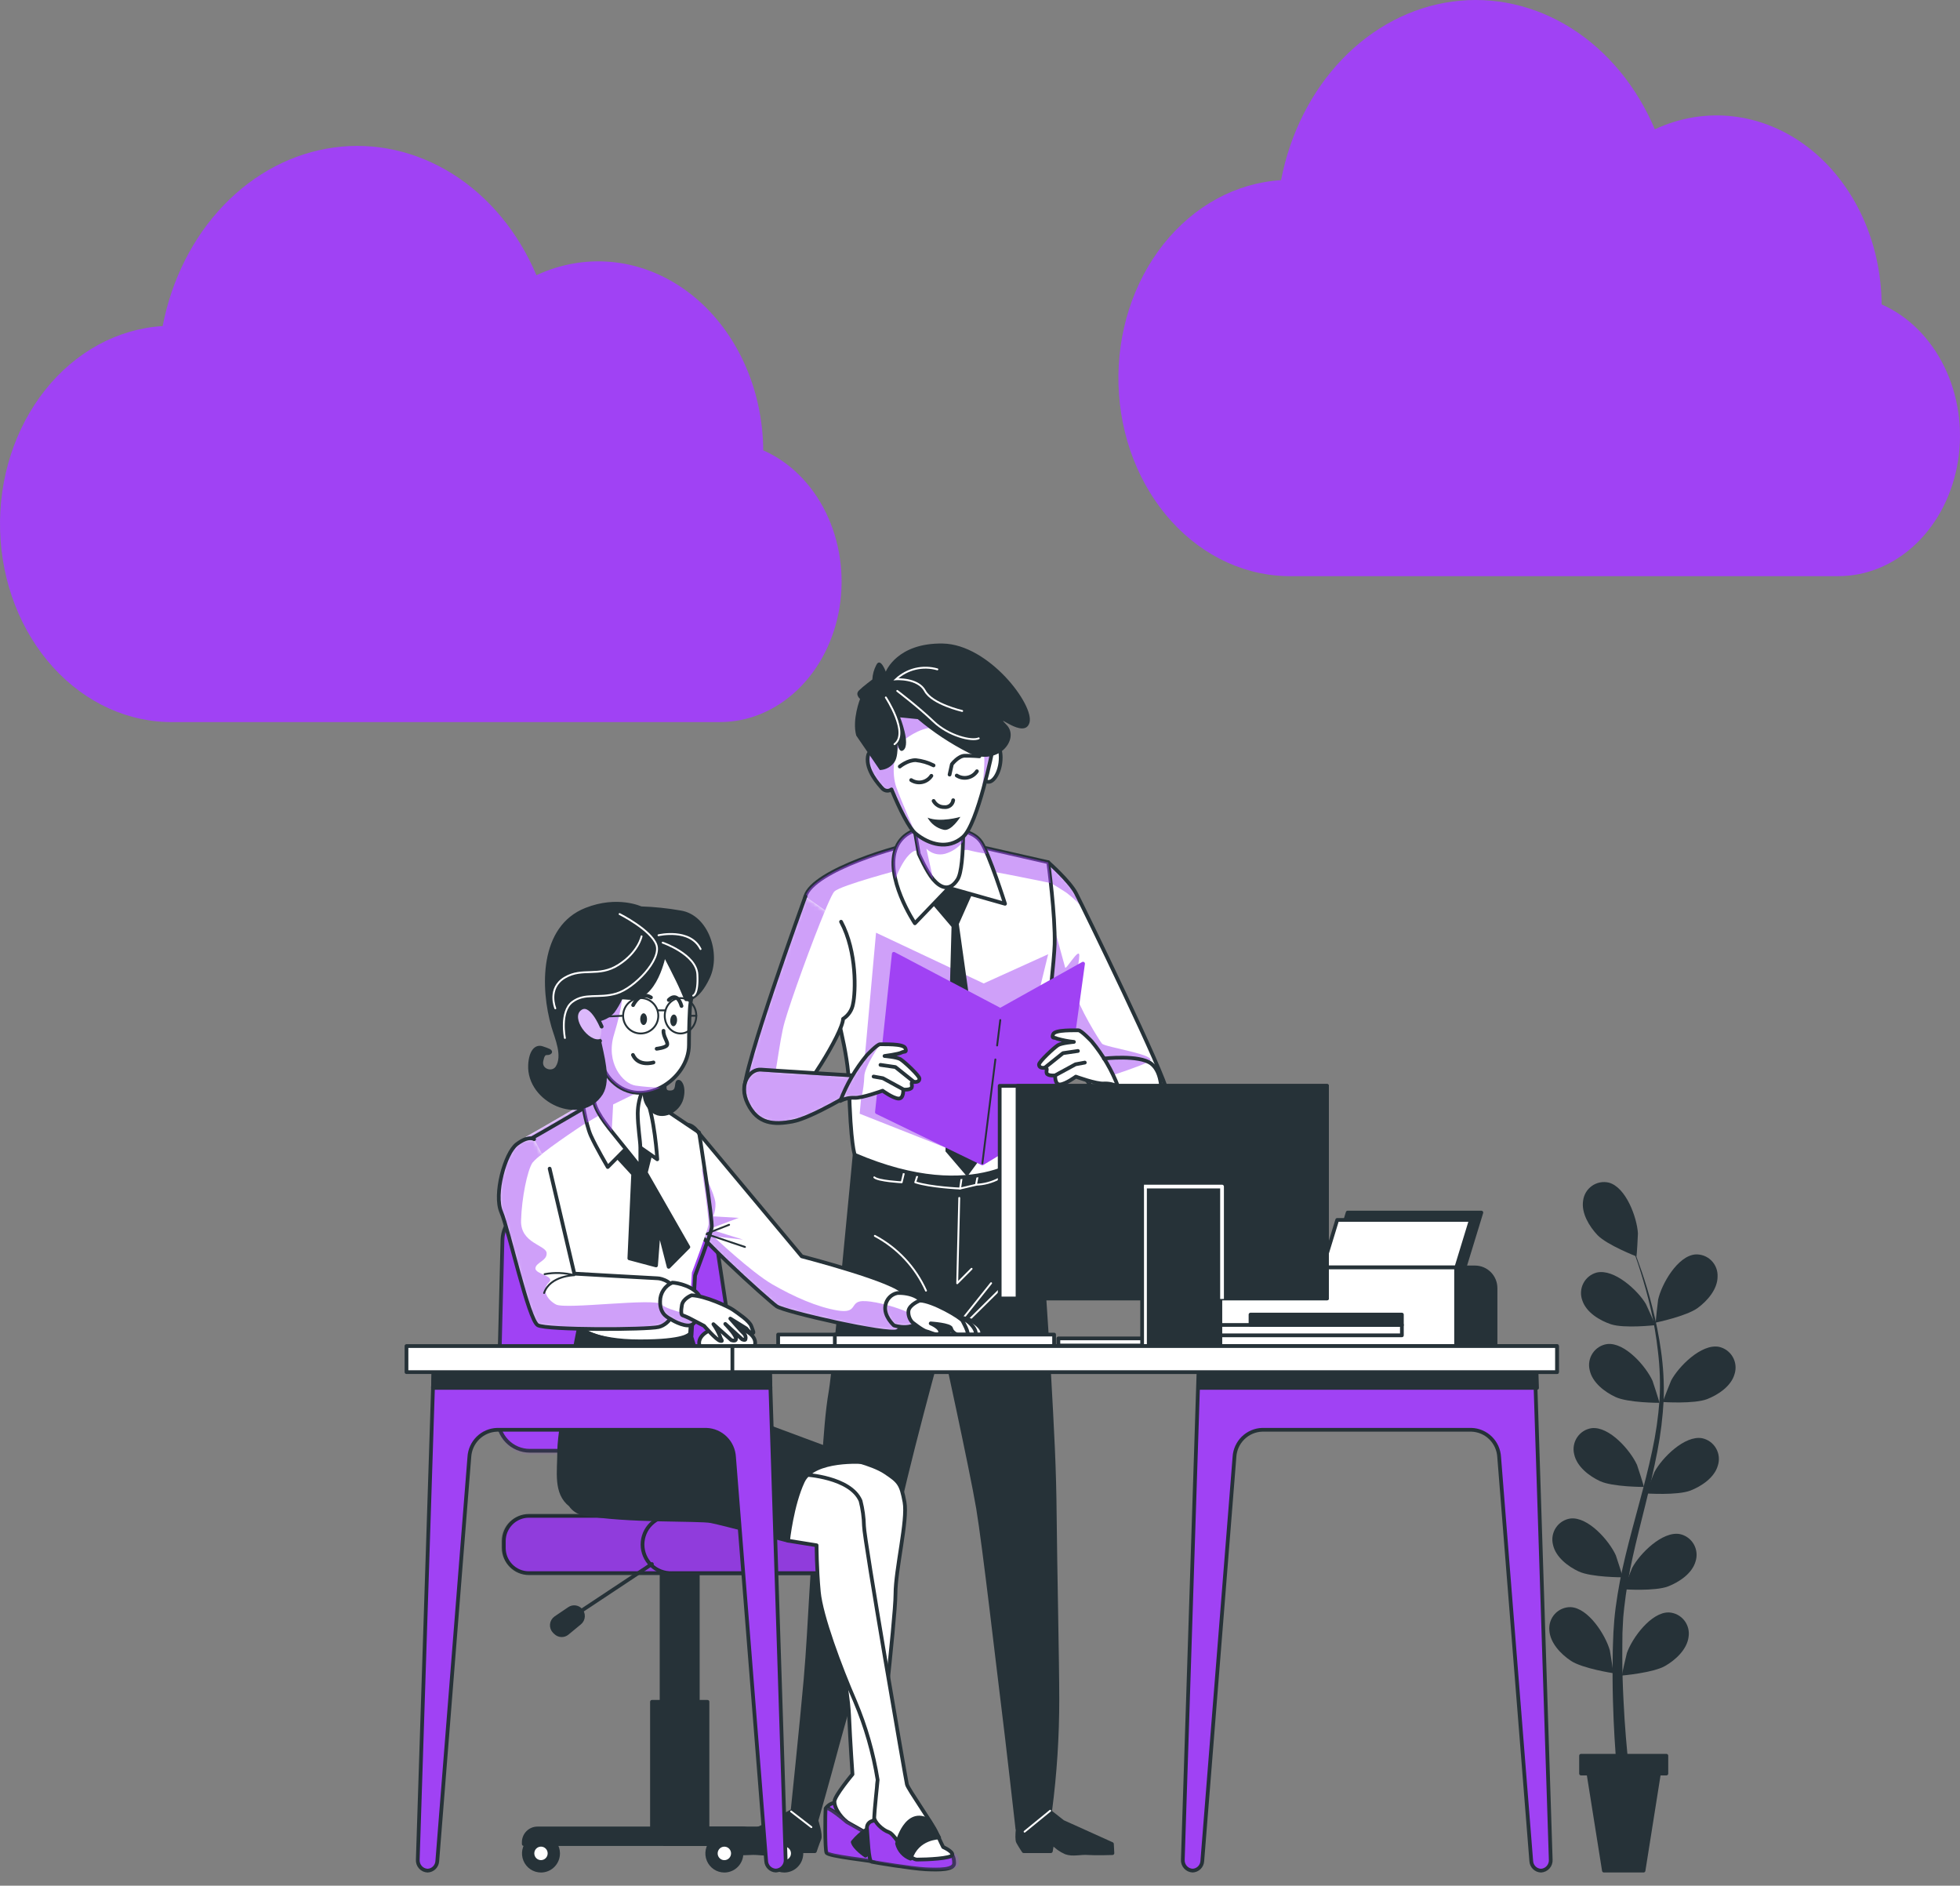 <svg width="524" height="504" viewBox="0 0 524 504" fill="none" xmlns="http://www.w3.org/2000/svg">
<rect x="0" y="0" width="524" height="504" fill="#808080" stroke="none"/>
<path d="M433.614 447.838C433.532 447.838 434.822 442.172 434.941 441.822C436.35 437.796 441.437 430.841 446.186 430.97C446.975 431.012 447.747 431.222 448.451 431.585C449.154 431.948 449.774 432.457 450.268 433.078C450.763 433.699 451.122 434.418 451.322 435.188C451.522 435.958 451.558 436.762 451.429 437.548C450.999 440.892 447.933 443.683 445.179 445.268C441.94 447.129 433.623 447.838 433.614 447.838Z" fill="#263238"/>
<path d="M434.144 424.788C434.062 424.788 436.184 419.371 436.358 419.048C438.362 415.271 444.428 409.172 449.104 410.029C449.877 410.192 450.608 410.517 451.248 410.983C451.888 411.449 452.424 412.045 452.82 412.734C453.216 413.422 453.464 414.187 453.547 414.978C453.631 415.769 453.548 416.569 453.303 417.325C452.388 420.577 448.921 422.853 445.984 424.005C442.479 425.359 434.153 424.788 434.144 424.788Z" fill="#263238"/>
<path d="M440.109 399.167C440.018 399.167 442.141 393.75 442.314 393.427C444.318 389.659 450.394 383.56 455.069 384.408C455.843 384.572 456.573 384.898 457.213 385.365C457.854 385.832 458.389 386.429 458.784 387.119C459.179 387.808 459.426 388.573 459.508 389.365C459.59 390.157 459.505 390.957 459.26 391.714C458.345 394.956 454.877 397.241 451.94 398.393C448.445 399.738 440.109 399.167 440.109 399.167Z" fill="#263238"/>
<path d="M444.566 374.734C444.475 374.734 446.598 369.317 446.771 368.985C448.775 365.217 454.851 359.118 459.526 359.975C460.299 360.138 461.03 360.463 461.67 360.929C462.311 361.395 462.846 361.992 463.243 362.68C463.639 363.368 463.887 364.133 463.97 364.924C464.053 365.715 463.97 366.515 463.726 367.272C462.811 370.524 459.334 372.8 456.406 373.951C452.902 375.296 444.566 374.734 444.566 374.734Z" fill="#263238"/>
<path d="M442.672 353.499C442.581 353.499 443.212 347.731 443.294 347.372C444.209 343.199 448.491 335.699 453.231 335.285C454.019 335.237 454.808 335.357 455.548 335.637C456.287 335.917 456.959 336.351 457.521 336.909C458.083 337.468 458.521 338.14 458.808 338.88C459.096 339.621 459.225 340.414 459.187 341.209C459.187 344.59 456.442 347.713 453.862 349.602C450.861 351.794 442.672 353.499 442.672 353.499Z" fill="#263238"/>
<path d="M431.308 447.212C431.39 447.212 430.475 441.481 430.393 441.131C429.249 437.013 424.629 429.735 419.88 429.551C419.089 429.542 418.306 429.701 417.58 430.017C416.855 430.333 416.204 430.8 415.669 431.387C415.135 431.974 414.729 432.667 414.479 433.422C414.229 434.177 414.139 434.977 414.216 435.769C414.427 439.141 417.309 442.126 419.953 443.886C423.046 445.959 431.299 447.212 431.308 447.212Z" fill="#263238"/>
<path d="M433.815 421.582C433.907 421.582 432.132 416.054 431.986 415.704C430.229 411.807 424.565 405.321 419.844 405.865C419.062 405.977 418.311 406.254 417.643 406.678C416.974 407.101 416.401 407.662 415.962 408.324C415.522 408.985 415.226 409.732 415.093 410.516C414.959 411.301 414.991 412.105 415.187 412.876C415.9 416.174 419.203 418.689 422.076 420.025C425.462 421.6 433.806 421.582 433.815 421.582Z" fill="#263238"/>
<path d="M439.488 397.426C439.57 397.426 437.804 391.898 437.658 391.557C435.91 387.66 430.247 381.174 425.525 381.718C424.743 381.829 423.993 382.105 423.324 382.528C422.655 382.95 422.081 383.51 421.641 384.17C421.201 384.831 420.904 385.577 420.769 386.361C420.634 387.145 420.665 387.948 420.859 388.719C421.582 392.027 424.876 394.533 427.758 395.878C431.134 397.444 439.479 397.426 439.488 397.426Z" fill="#263238"/>
<path d="M443.633 374.946C443.724 374.946 441.949 369.418 441.803 369.068C440.046 365.18 434.392 358.695 429.661 359.238C428.879 359.349 428.129 359.625 427.46 360.048C426.792 360.471 426.219 361.031 425.779 361.692C425.34 362.352 425.044 363.099 424.91 363.883C424.776 364.666 424.808 365.47 425.004 366.24C425.718 369.547 429.021 372.053 431.903 373.389C435.279 374.965 443.633 374.946 443.633 374.946Z" fill="#263238"/>
<path d="M442.498 354.19C442.59 354.19 440.229 348.874 440.037 348.551C437.869 344.866 431.537 339.053 426.898 340.121C426.133 340.319 425.417 340.677 424.798 341.171C424.179 341.666 423.671 342.287 423.307 342.993C422.942 343.699 422.73 344.474 422.684 345.269C422.637 346.063 422.758 346.858 423.037 347.602C424.108 350.799 427.658 352.937 430.668 353.941C434.2 355.129 442.498 354.19 442.498 354.19Z" fill="#263238"/>
<path d="M437.502 335.819C437.575 335.819 437.914 330.043 437.896 329.674C437.649 325.399 434.693 317.292 430.091 316.085C429.321 315.906 428.523 315.892 427.747 316.045C426.972 316.197 426.237 316.512 425.591 316.969C424.944 317.426 424.401 318.015 423.995 318.698C423.59 319.38 423.332 320.141 423.238 320.931C422.725 324.275 424.903 327.813 427.108 330.144C429.697 332.797 437.493 335.81 437.502 335.819Z" fill="#263238"/>
<path d="M432.863 478.794C432.863 478.794 432.561 476.352 432.195 472.114C431.829 467.876 431.408 461.814 431.216 454.527C431.115 450.842 431.079 446.936 431.152 442.753C431.152 440.652 431.262 438.552 431.344 436.304C431.417 435.217 431.499 434.12 431.573 433.006C431.646 431.891 431.829 430.748 431.948 429.606C432.575 424.955 433.451 420.342 434.574 415.787C435.699 411.134 436.98 406.463 438.234 401.802C439.487 397.14 440.722 392.478 441.692 387.844C442.679 383.319 443.342 378.728 443.678 374.108C443.913 369.782 443.766 365.444 443.239 361.145C442.805 357.249 442.142 353.382 441.253 349.565C440.448 346.036 439.505 342.849 438.645 340.039C437.785 337.229 436.898 334.815 436.166 332.834C434.674 328.873 433.659 326.68 433.659 326.68C433.659 326.68 434.72 328.854 436.294 332.779C437.081 334.741 437.987 337.146 438.938 339.937C439.89 342.729 440.878 345.907 441.756 349.436C442.744 353.226 443.511 357.071 444.053 360.952C444.683 365.294 444.927 369.685 444.785 374.071C444.54 378.755 443.969 383.416 443.074 388.019C442.159 392.718 441.061 397.435 439.899 402.133C438.737 406.832 437.52 411.54 436.504 416.146C435.496 420.652 434.732 425.21 434.217 429.8C434.125 430.914 433.961 431.974 433.924 433.098C433.888 434.222 433.814 435.318 433.759 436.405C433.759 438.506 433.695 440.68 433.714 442.734C433.714 446.871 433.851 450.777 434.034 454.38C434.372 461.593 434.949 467.591 435.379 471.773C435.809 475.956 436.175 478.315 436.175 478.315C436.207 478.533 436.196 478.755 436.142 478.969C436.088 479.184 435.994 479.385 435.863 479.562C435.732 479.739 435.568 479.888 435.379 480.002C435.191 480.115 434.983 480.19 434.766 480.222C434.549 480.254 434.328 480.242 434.115 480.188C433.903 480.135 433.703 480.039 433.527 479.907C433.351 479.775 433.203 479.61 433.09 479.421C432.978 479.231 432.904 479.021 432.872 478.803V478.794H432.863Z" fill="#263238"/>
<path d="M422.688 469.277H445.499V474.031H443.513L439.396 499.974H428.8L424.674 474.031H422.688V469.277Z" fill="#263238" stroke="#263238" stroke-linecap="round" stroke-linejoin="round"/>
<path d="M272.386 486.625C272.386 486.625 271.599 491.295 272.176 492.346C272.752 493.396 273.676 494.778 273.676 494.778H280.941L281.335 492.521C282.337 493.64 283.566 494.53 284.94 495.128C286.87 495.819 288.737 495.128 290.997 495.303C292.909 495.451 297.402 495.303 297.402 495.303L297.274 492.862L284.162 486.947L279.468 483.262C279.468 483.262 275.351 487.002 272.386 486.625Z" fill="#263238" stroke="#263238" stroke-linecap="round" stroke-linejoin="round"/>
<path d="M218.276 486.625C218.276 486.625 219.52 490.429 219.062 491.471C218.605 492.512 217.855 494.778 217.855 494.778H210.599L209.958 492.521C209.075 493.646 207.936 494.54 206.637 495.128C204.807 495.819 202.831 495.128 200.598 495.303C198.704 495.451 194.194 495.303 194.194 495.303L194.065 492.862L206.536 486.947L211.486 484.183C211.486 484.183 215.348 487.002 218.276 486.625Z" fill="#263238" stroke="#263238" stroke-linecap="round" stroke-linejoin="round"/>
<path d="M276.303 307.01C276.303 307.01 279.304 346.128 280.347 364.83C281.391 383.533 281.875 392.018 281.994 405.183C282.113 418.348 282.69 444.365 282.69 454.14C282.7 464.119 282.055 474.087 280.759 483.98L271.985 488.688C271.985 488.688 269.148 463.592 268.005 454.601C266.971 446.466 263.192 413.364 261.481 403.128C259.77 392.893 251.974 357.303 251.974 357.303C251.974 357.303 241.571 394.643 238.881 409.559C236.191 424.475 226.071 458.111 223.903 466.292C221.735 474.473 218.276 486.606 218.276 486.606C217.056 486.966 215.776 487.067 214.515 486.901C213.95 486.856 213.404 486.672 212.925 486.365C212.447 486.059 212.05 485.638 211.771 485.141C211.771 485.141 214.323 460.653 215.375 448.75C216.684 434.01 217.096 414.442 218.688 406.251C220.28 398.061 220.225 382.372 222.073 371.841C223.125 365.862 228.478 308.66 228.478 308.66C228.478 308.66 258.159 320.756 276.303 307.01Z" fill="#263238" stroke="#263238" stroke-linecap="round" stroke-linejoin="round"/>
<path d="M280.759 483.98L273.924 489.563" stroke="white" stroke-width="0.5" stroke-linecap="round" stroke-linejoin="round"/>
<path d="M211.496 484.165L216.922 488.357" stroke="white" stroke-width="0.5" stroke-linecap="round" stroke-linejoin="round"/>
<path d="M256.457 320.176L255.908 342.987L259.751 339.126" stroke="white" stroke-width="0.5" stroke-linecap="round" stroke-linejoin="round"/>
<path d="M254.06 356.64L264.975 342.968" stroke="white" stroke-width="0.5" stroke-linecap="round" stroke-linejoin="round"/>
<path d="M268.004 343.963L258.9 352.955" stroke="white" stroke-width="0.5" stroke-linecap="round" stroke-linejoin="round"/>
<path d="M247.565 344.967C244.748 338.69 239.935 333.535 233.886 330.319" stroke="white" stroke-width="0.5" stroke-linecap="round" stroke-linejoin="round"/>
<path d="M261.444 314.003L260.922 316.675L256.677 317.67L257.162 314.344" stroke="white" stroke-width="0.5" stroke-linecap="round" stroke-linejoin="round"/>
<path d="M256.677 317.67C256.677 317.67 248.725 317.338 244.69 316.002L245.541 313.34" stroke="white" stroke-width="0.5" stroke-linecap="round" stroke-linejoin="round"/>
<path d="M241.863 312.676L241.058 316.002C241.058 316.002 234.754 315.671 233.738 314.676" stroke="white" stroke-width="0.5" stroke-linecap="round" stroke-linejoin="round"/>
<path d="M260.923 316.647C263.087 316.583 265.207 316.015 267.117 314.989L269.999 313.321L268.883 310.99" stroke="white" stroke-width="0.5" stroke-linecap="round" stroke-linejoin="round"/>
<path d="M280.219 230.461C280.219 230.461 285.965 235.482 287.685 238.798C289.405 242.115 311.987 288.474 311.895 291.643C311.804 294.813 308.464 300.856 302.572 300.856C296.679 300.856 274.345 264.723 274.345 264.723L280.219 230.461Z" fill="white"/>
<mask id="mask0_2110_193" style="mask-type:luminance" maskUnits="userSpaceOnUse" x="274" y="230" width="38" height="71">
<path d="M280.219 230.461C280.219 230.461 285.965 235.482 287.685 238.798C289.405 242.115 311.987 288.474 311.895 291.643C311.804 294.813 308.464 300.856 302.572 300.856C296.679 300.856 274.345 264.723 274.345 264.723L280.219 230.461Z" fill="white"/>
</mask>
<g mask="url(#mask0_2110_193)">
<g style="mix-blend-mode:multiply" opacity="0.5">
<path d="M280.924 236.025L281.308 236.237C281.985 236.633 283.504 237.527 285.169 238.642C287.051 240.095 288.766 241.754 290.284 243.589C290.284 243.589 288.216 238.061 285.188 235.417C283.503 233.96 281.937 232.371 280.503 230.663L280.924 236.025Z" fill="#A042F4"/>
</g>
</g>
<path d="M280.219 230.461C280.219 230.461 285.965 235.482 287.685 238.798C289.405 242.115 311.987 288.474 311.895 291.643C311.804 294.813 308.464 300.856 302.572 300.856C296.679 300.856 274.345 264.723 274.345 264.723L280.219 230.461Z" stroke="#263238" stroke-linecap="round" stroke-linejoin="round"/>
<path opacity="0.5" d="M294.611 278.939C293.852 278.018 288.206 268.869 287.63 265.451C287.053 262.033 288.545 257.657 288.545 255.372C288.545 253.088 284.958 259.361 284.766 258.606C284.574 257.851 282.314 249.67 282.314 249.67L275.387 258.689L274.354 264.742C274.354 264.742 283.101 278.884 291.097 289.469C296.789 287.627 305.38 284.817 307.228 283.693C310.092 281.988 295.37 279.897 294.611 278.939Z" fill="#A042F4"/>
<path d="M252.632 224.196L280.255 230.461C280.255 230.461 282.177 244.713 281.957 252.415C281.737 260.117 276.046 307.747 276.046 307.747C276.046 307.747 261.407 322.783 228.541 308.669C228.541 308.669 227.397 306.448 226.967 289.847C226.556 273.476 214.332 243.073 215.311 239.609C217.324 232.506 241.497 225.679 244.672 225.486C247.35 225.229 250.009 224.799 252.632 224.196Z" fill="white" stroke="#263238" stroke-linecap="round" stroke-linejoin="round"/>
<g style="mix-blend-mode:multiply" opacity="0.5">
<path d="M255.13 307.665L229.831 297.678L234.205 249.292L262.98 262.853L280.228 255.041L267.894 305.536L255.13 307.665Z" fill="#A042F4"/>
</g>
<g style="mix-blend-mode:multiply" opacity="0.5">
<path d="M262.615 232.552C263.795 232.552 274.711 234.754 280.914 236.025C280.558 232.764 280.246 230.498 280.246 230.498L252.624 224.233C250.001 224.838 247.342 225.272 244.663 225.532C241.488 225.725 217.315 232.552 215.302 239.655C214.982 240.807 216.098 244.897 217.754 250.453C220.17 244.179 222.329 239.01 223.07 238.282C224.735 236.606 241.369 232.257 241.369 232.257L262.615 232.552Z" fill="#A042F4"/>
</g>
<path d="M260.135 238.421L256.338 246.97L264.664 306.209L258.561 314.5L252.77 307.738L254.389 247.726L246.722 238.715L251.626 229.374L260.135 238.421Z" fill="#263238"/>
<path d="M289.552 257.565L267.419 269.929L238.954 254.93L234.443 297.263L262.634 310.944L283.98 298.009L289.552 257.565Z" fill="#A042F4" stroke="#A042F4" stroke-linecap="round" stroke-linejoin="round"/>
<path d="M266.577 279.436L267.419 272.637" stroke="#263238" stroke-width="0.5" stroke-linecap="round" stroke-linejoin="round"/>
<path d="M262.633 310.944L266.11 283.168" stroke="#263238" stroke-width="0.5" stroke-linecap="round" stroke-linejoin="round"/>
<path d="M255.204 221.819C255.204 221.819 260.191 221.819 262.359 225.136C264.528 228.452 268.691 241.562 268.691 241.562L253.685 237.315L244.591 246.777C244.591 246.777 236.255 234.339 239.65 226.444C243.044 218.548 255.204 221.819 255.204 221.819Z" fill="white" stroke="#263238" stroke-linecap="round" stroke-linejoin="round"/>
<g style="mix-blend-mode:multiply" opacity="0.5">
<path d="M263.878 228.204C263.448 227.144 262.94 226.119 262.359 225.136C260.19 221.773 255.204 221.819 255.204 221.819C255.204 221.819 243.062 218.548 239.649 226.425C238.551 228.977 238.734 232.008 239.366 234.938C239.96 233.372 241.305 230.23 243.025 228.489C245.35 226.149 245.624 228.185 245.624 228.185L258.635 227.144C260.358 227.61 262.109 227.963 263.878 228.204Z" fill="#A042F4"/>
</g>
<path d="M257.345 214.191C257.345 214.191 258.186 231.622 256 235.058C253.813 238.494 251.324 237.177 249.503 235.058C247.682 232.939 245.624 228.204 245.624 228.204L243.4 215.306C243.4 215.306 256.356 217.71 257.345 214.191Z" fill="white" stroke="#263238" stroke-linecap="round" stroke-linejoin="round"/>
<g style="mix-blend-mode:multiply" opacity="0.5">
<path d="M252.651 228.204C254.536 227.66 256.209 226.547 257.446 225.016C257.446 224.03 257.446 223.054 257.446 222.105C255.314 219.645 250.419 215.002 244.965 216.494C244.499 216.623 244.05 216.77 243.639 216.918L245.615 228.204C245.615 228.204 247.683 232.976 249.494 235.058L247.665 226.831C248.303 227.48 249.1 227.949 249.975 228.19C250.851 228.431 251.773 228.436 252.651 228.204Z" fill="#A042F4"/>
</g>
<path d="M264.976 198.335C264.976 198.335 267.483 198.151 267.538 202.361C267.592 206.572 265.131 210.109 263.438 208.645C261.746 207.18 264.509 196.419 264.976 198.335Z" fill="white" stroke="#263238" stroke-linecap="round" stroke-linejoin="round"/>
<path d="M247.765 176.538C236.355 179.246 233.299 186.672 233.391 193.397C233.391 195.968 234.571 200.418 236.135 205.107L235.934 204.683C235.934 204.683 232.503 198.658 232 202.279C231.497 205.899 234.891 209.649 236.016 210.856C236.329 211.145 236.731 211.317 237.155 211.34C237.579 211.364 237.998 211.238 238.34 210.985C240.61 216.512 243.144 221.46 244.8 222.805C248.387 225.725 253.428 227.227 257.436 223.726C261.443 220.225 265.405 200.261 265.405 200.261C266.357 180.066 259.174 173.848 247.765 176.538Z" fill="white"/>
<mask id="mask1_2110_193" style="mask-type:luminance" maskUnits="userSpaceOnUse" x="231" y="175" width="35" height="51">
<path d="M247.766 176.538C236.356 179.246 233.3 186.672 233.391 193.397C233.391 195.968 234.572 200.417 236.136 205.107L235.935 204.683C235.935 204.683 232.504 198.658 232.001 202.278C231.497 205.899 234.892 209.649 236.017 210.856C236.33 211.145 236.732 211.317 237.156 211.34C237.58 211.364 237.999 211.238 238.341 210.985C240.611 216.512 243.145 221.46 244.801 222.805C248.388 225.725 253.429 227.227 257.437 223.726C261.444 220.225 265.406 200.261 265.406 200.261C266.358 180.066 259.175 173.848 247.766 176.538Z" fill="white"/>
</mask>
<g mask="url(#mask1_2110_193)">
<g style="mix-blend-mode:multiply" opacity="0.5">
<path d="M241.69 197.801C241.69 197.801 245.67 194.457 249.66 194.457C253.649 194.457 261.957 198.142 262.945 201.145C263.549 202.988 262.835 208.93 262.167 213.444C264.089 207.088 265.443 200.288 265.443 200.288C266.358 180.103 259.166 173.866 247.766 176.575C236.365 179.283 233.3 186.709 233.391 193.434C233.391 196.004 234.572 200.454 236.136 205.144L235.935 204.72C235.935 204.72 232.504 198.695 232.001 202.315C231.497 205.936 234.892 209.686 236.017 210.892C236.33 211.182 236.732 211.353 237.156 211.377C237.58 211.401 237.999 211.275 238.341 211.021C240.611 216.549 243.145 221.497 244.801 222.842C244.801 222.842 240.986 214.191 239.659 210.515C238.332 206.839 238.698 200.445 241.69 197.801Z" fill="#A042F4"/>
</g>
</g>
<path d="M247.765 176.538C236.355 179.246 233.299 186.672 233.391 193.397C233.391 195.968 234.571 200.418 236.135 205.107L235.934 204.683C235.934 204.683 232.503 198.658 232 202.279C231.497 205.899 234.891 209.649 236.016 210.856C236.329 211.145 236.731 211.317 237.155 211.34C237.579 211.364 237.998 211.238 238.34 210.985C240.61 216.512 243.144 221.46 244.8 222.805C248.387 225.725 253.428 227.227 257.436 223.726C261.443 220.225 265.405 200.261 265.405 200.261C266.357 180.066 259.174 173.848 247.765 176.538Z" stroke="#263238" stroke-linecap="round" stroke-linejoin="round"/>
<path d="M261.179 206.139C260.607 207.004 259.721 207.608 258.712 207.822C257.702 208.036 256.649 207.841 255.78 207.281" stroke="#263238" stroke-linecap="round" stroke-linejoin="round"/>
<path d="M249.001 207.355C248.43 208.22 247.544 208.824 246.534 209.038C245.524 209.252 244.471 209.058 243.603 208.497" stroke="#263238" stroke-linecap="round" stroke-linejoin="round"/>
<path d="M249.585 204.573C248.111 203.827 246.514 203.356 244.873 203.181C242.696 203.089 240.555 204.877 240.555 204.877" stroke="#263238" stroke-linecap="round" stroke-linejoin="round"/>
<path d="M254.837 213.878C254.76 214.437 254.467 214.944 254.022 215.289C253.577 215.633 253.016 215.788 252.459 215.72C251.877 215.738 251.301 215.593 250.796 215.302C250.29 215.011 249.875 214.585 249.595 214.071" stroke="#263238" stroke-linecap="round" stroke-linejoin="round"/>
<path d="M256.76 218.327C256.76 218.327 251.416 219.93 247.985 218.539C248.434 219.351 249.047 220.058 249.784 220.615C250.522 221.172 251.368 221.567 252.267 221.773C254.299 222.317 256.76 218.327 256.76 218.327Z" fill="#263238"/>
<path d="M261.847 202.15C261.847 202.15 259.843 201.975 257.949 201.993C256.21 201.993 254.481 204.269 254.481 204.269L253.868 207.032" stroke="#263238" stroke-linecap="round" stroke-linejoin="round"/>
<path d="M245.359 192.209C249.508 195.708 254.043 198.715 258.873 201.173C266.742 205.135 272.781 197.488 269.093 193.729C265.406 189.97 273.897 197.856 275.233 193.139C276.569 188.422 264.345 172.235 252.066 172.005C239.787 171.775 236.813 179.523 236.813 179.523C236.813 179.523 235.368 175.534 234.279 177.735C233.646 178.934 233.283 180.258 233.217 181.614C233.217 181.614 230.729 183.457 229.631 184.553C228.533 185.649 229.942 186.81 229.942 186.81C229.942 186.81 227.746 192.338 228.917 196.603L235.221 205.816C235.982 205.791 236.726 205.591 237.398 205.23C238.069 204.869 238.648 204.357 239.092 203.734C240.739 201.56 239.531 194.779 239.531 194.779C239.531 194.779 239.631 202.076 241.562 200.473C243.493 198.87 240.647 191.739 240.647 191.739L245.359 192.209Z" fill="#263238"/>
<path d="M239.878 184.673C239.878 184.673 245.496 188.929 249.558 192.817C253.621 196.705 259.815 198.197 261.654 197.34" stroke="white" stroke-width="0.5" stroke-miterlimit="10" stroke-linecap="round"/>
<path d="M257.235 190.025C257.235 190.025 249.183 188.183 247.289 184.664C245.395 181.144 239.53 181.559 239.53 181.559C240.995 180.198 242.783 179.24 244.721 178.775C246.66 178.311 248.685 178.356 250.601 178.905" stroke="white" stroke-width="0.5" stroke-miterlimit="10" stroke-linecap="round"/>
<path d="M236.822 186.414C236.822 186.414 243.117 195.968 239.146 198.907" stroke="white" stroke-width="0.5" stroke-miterlimit="10" stroke-linecap="round"/>
<path d="M215.311 239.618C215.311 239.618 198.229 286.512 199.016 291.745C199.803 296.978 208.769 294.896 211.596 294.186C214.424 293.477 225.321 276.064 225.394 272.315C226.098 271.871 226.701 271.282 227.161 270.587C227.622 269.891 227.93 269.104 228.066 268.28C228.734 265.258 229.191 254.46 224.854 246.362" fill="white"/>
<mask id="mask2_2110_193" style="mask-type:luminance" maskUnits="userSpaceOnUse" x="198" y="239" width="31" height="57">
<path d="M215.311 239.618C215.311 239.618 198.229 286.512 199.016 291.745C199.803 296.978 208.769 294.896 211.596 294.186C214.424 293.477 225.321 276.064 225.394 272.315C226.098 271.871 226.701 271.282 227.161 270.587C227.622 269.891 227.93 269.104 228.066 268.28C228.734 265.258 229.191 254.46 224.854 246.362" fill="white"/>
</mask>
<g mask="url(#mask2_2110_193)">
<g style="mix-blend-mode:multiply" opacity="0.5">
<path d="M215.311 239.618C215.311 239.618 198.229 286.512 199.016 291.745C199.455 294.61 202.346 295.273 205.329 295.181C207.415 289.257 208.229 278.432 209.794 273.07C211.523 267.073 217.159 251.549 220.591 243.386L215.311 239.618Z" fill="#A042F4"/>
</g>
</g>
<path d="M215.311 239.618C215.311 239.618 198.229 286.512 199.016 291.745C199.803 296.978 208.769 294.896 211.596 294.186C214.424 293.477 225.321 276.064 225.394 272.315C226.098 271.871 226.701 271.282 227.161 270.587C227.622 269.891 227.93 269.104 228.066 268.28C228.734 265.258 229.191 254.46 224.854 246.362" stroke="#263238" stroke-linecap="round" stroke-linejoin="round"/>
<path d="M228.222 287.461C228.222 287.461 206.262 286.116 203.444 285.885C200.626 285.655 197.25 289.57 199.903 294.988C202.557 300.405 206.775 300.718 211.953 299.732C217.132 298.746 228.569 291.717 228.569 291.717L228.222 287.461Z" fill="white"/>
<mask id="mask3_2110_193" style="mask-type:luminance" maskUnits="userSpaceOnUse" x="198" y="285" width="31" height="16">
<path d="M228.222 287.461C228.222 287.461 206.262 286.116 203.444 285.885C200.626 285.655 197.25 289.57 199.903 294.988C202.557 300.405 206.775 300.718 211.953 299.732C217.132 298.746 228.569 291.717 228.569 291.717L228.222 287.461Z" fill="white"/>
</mask>
<g mask="url(#mask3_2110_193)">
<path opacity="0.5" d="M228.222 287.461C228.222 287.461 206.262 286.116 203.444 285.885C200.626 285.655 197.25 289.57 199.903 294.988C202.557 300.405 206.775 300.718 211.953 299.732C217.132 298.746 228.569 291.717 228.569 291.717L228.222 287.461Z" fill="#A042F4" stroke="#263238" stroke-linecap="round" stroke-linejoin="round"/>
</g>
<path d="M228.222 287.461C228.222 287.461 206.262 286.116 203.444 285.885C200.626 285.655 197.25 289.57 199.903 294.988C202.557 300.405 206.775 300.718 211.953 299.732C217.132 298.746 228.569 291.717 228.569 291.717L228.222 287.461Z" stroke="#263238" stroke-linecap="round" stroke-linejoin="round"/>
<path d="M231.725 282.071C231.725 282.071 234.562 279.04 235.312 279.105C236.062 279.169 241.57 278.865 242.037 280.164C242.504 281.463 241.763 280.892 241.003 281.325C240.244 281.758 236.474 282.246 236.474 282.246C236.474 282.246 239.722 282.513 240.701 283.094C241.68 283.674 245.825 287.525 245.807 288.281C245.789 289.036 245.285 289.202 244.279 289.202C243.272 289.202 244.013 289.93 243.739 290.658C243.464 291.385 241.479 291.229 241.479 291.229C241.479 291.229 241.653 293.753 240.152 293.624C238.652 293.495 235.962 291.524 235.962 291.524C235.962 291.524 230.408 293.569 228.413 293.412C227.103 293.353 225.801 293.649 224.644 294.269C226.321 289.838 228.714 285.717 231.725 282.071Z" fill="white"/>
<mask id="mask4_2110_193" style="mask-type:luminance" maskUnits="userSpaceOnUse" x="224" y="279" width="22" height="16">
<path d="M231.725 282.071C231.725 282.071 234.562 279.04 235.312 279.105C236.062 279.169 241.57 278.865 242.037 280.164C242.504 281.463 241.763 280.892 241.003 281.325C240.244 281.758 236.474 282.246 236.474 282.246C236.474 282.246 239.722 282.513 240.701 283.094C241.68 283.674 245.825 287.525 245.807 288.281C245.789 289.036 245.285 289.202 244.279 289.202C243.272 289.202 244.013 289.93 243.739 290.658C243.464 291.385 241.479 291.229 241.479 291.229C241.479 291.229 241.653 293.753 240.152 293.624C238.652 293.495 235.962 291.524 235.962 291.524C235.962 291.524 230.408 293.569 228.413 293.412C227.103 293.353 225.801 293.649 224.644 294.269C226.321 289.838 228.714 285.717 231.725 282.071Z" fill="white"/>
</mask>
<g mask="url(#mask4_2110_193)">
<g style="mix-blend-mode:multiply" opacity="0.5">
<path d="M231.725 282.071C228.722 285.692 226.329 289.784 224.644 294.186C225.801 293.566 227.103 293.27 228.413 293.329C229.069 293.34 229.724 293.269 230.362 293.117C230.76 291.356 230.995 289.561 231.067 287.756C231.067 285.075 235.312 279.105 235.312 279.105C234.553 279.04 231.725 282.071 231.725 282.071Z" fill="#A042F4"/>
</g>
</g>
<path d="M231.725 282.071C231.725 282.071 234.562 279.04 235.312 279.105C236.062 279.169 241.57 278.865 242.037 280.164C242.504 281.463 241.763 280.892 241.003 281.325C240.244 281.758 236.474 282.246 236.474 282.246C236.474 282.246 239.722 282.513 240.701 283.094C241.68 283.674 245.825 287.525 245.807 288.281C245.789 289.036 245.285 289.202 244.279 289.202C243.272 289.202 244.013 289.93 243.739 290.658C243.464 291.385 241.479 291.229 241.479 291.229C241.479 291.229 241.653 293.753 240.152 293.624C238.652 293.495 235.962 291.524 235.962 291.524C235.962 291.524 230.408 293.569 228.413 293.412C227.103 293.353 225.801 293.649 224.644 294.269C226.321 289.838 228.714 285.717 231.725 282.071Z" stroke="#263238" stroke-linecap="round" stroke-linejoin="round"/>
<path d="M244.279 289.119L239.384 285.204L235.395 284.623" stroke="#263238" stroke-linecap="round" stroke-linejoin="round"/>
<path d="M241.47 291.146L236.044 288.189L233.556 287.737" stroke="#263238" stroke-linecap="round" stroke-linejoin="round"/>
<path d="M291.858 278.34C291.858 278.34 289.021 275.318 288.271 275.373C287.521 275.429 282.013 275.143 281.546 276.433C281.079 277.723 281.821 277.161 282.58 277.603C284.06 278.034 285.576 278.327 287.109 278.478C287.109 278.478 283.861 278.745 282.882 279.335C281.903 279.925 277.758 283.766 277.776 284.513C277.795 285.259 278.298 285.434 279.304 285.434C280.311 285.434 279.57 286.162 279.844 286.89C280.119 287.617 282.104 287.452 282.104 287.452C282.104 287.452 281.93 289.976 283.431 289.856C284.932 289.736 287.622 287.756 287.622 287.756C287.622 287.756 293.175 289.801 295.17 289.598C296.481 289.537 297.785 289.836 298.94 290.464C297.256 286.059 294.863 281.963 291.858 278.34Z" fill="white" stroke="#263238" stroke-linecap="round" stroke-linejoin="round"/>
<path d="M279.305 285.388L284.191 281.482L288.18 280.901" stroke="#263238" stroke-linecap="round" stroke-linejoin="round"/>
<path d="M282.104 287.415L287.529 284.467L290.018 284.006" stroke="#263238" stroke-linecap="round" stroke-linejoin="round"/>
<path d="M295.124 282.928C295.124 282.928 304.539 281.841 307.769 284.282C310.999 286.724 310.459 292.942 310.459 292.942" stroke="#263238" stroke-linecap="round" stroke-linejoin="round"/>
<path d="M220.746 483.4C220.746 483.4 221.753 481.382 224.964 481.788C228.176 482.193 230.189 486.035 227.974 487.242C225.76 488.449 220.746 483.4 220.746 483.4Z" fill="#A042F4" stroke="#263238" stroke-linecap="round" stroke-linejoin="round"/>
<path d="M225.494 389.576C225.494 389.576 233.052 391.105 236.684 393.538C240.317 395.97 240.912 396.578 241.817 401.452C242.723 406.325 239.402 419.407 239.402 426.105C239.402 432.803 234.562 473.588 234.562 476.951C234.562 480.314 237.892 487.297 237.59 489.729C237.462 491.478 237.667 493.236 238.194 494.907C238.194 494.907 240.308 496.427 237.59 496.749C234.873 497.072 234.562 497.358 232.146 496.141C229.731 494.925 228.486 488.836 226.4 487.011C224.314 485.187 223.079 483.059 223.079 481.53C223.079 480 227.91 474.233 227.91 474.233C227.91 474.233 227.306 465.711 226.995 458.406C226.684 451.1 223.335 434.968 223.335 428.003C223.335 421.038 227.91 404.565 227.91 404.565C227.91 404.565 216.171 406.012 211.596 402.972C207.021 399.931 212.2 386.536 225.494 389.576Z" fill="white" stroke="#263238" stroke-linecap="round" stroke-linejoin="round"/>
<path d="M226.401 486.975C226.401 486.975 220.911 482.23 220.747 483.437C220.582 484.644 220.545 494.161 220.948 495.165C221.35 496.169 232.193 497.192 237.82 498.205C243.447 499.219 241.233 495.57 240.025 494.76C238.817 493.949 226.401 486.975 226.401 486.975Z" fill="#A042F4" stroke="#263238" stroke-linecap="round" stroke-linejoin="round"/>
<path opacity="0.2" d="M226.771 486.975C226.771 486.975 221.281 482.23 221.117 483.437C220.952 484.644 220.915 494.161 221.318 495.165C221.721 496.169 232.563 497.192 238.19 498.205C243.817 499.219 241.603 495.57 240.395 494.76C239.187 493.949 226.771 486.975 226.771 486.975Z" fill="#A042F4"/>
<path d="M227.975 492.337C229.074 491.01 230.359 489.853 231.79 488.9C233.49 487.685 235.397 486.795 237.417 486.274L240.025 491.323C238.227 491.75 236.479 492.368 234.809 493.166C233.543 493.938 232.393 494.891 231.397 495.994C231.397 495.994 228.377 493.958 227.975 492.337Z" fill="#263238" stroke="#263238" stroke-linecap="round" stroke-linejoin="round"/>
<path d="M233.4 486.68C233.146 486.712 232.902 486.796 232.681 486.927C232.461 487.057 232.27 487.232 232.119 487.44C231.968 487.648 231.861 487.885 231.804 488.136C231.748 488.387 231.743 488.647 231.79 488.9C231.991 490.927 232.192 497.394 232.997 497.597C233.803 497.8 243.84 499.44 247.454 499.615C251.068 499.79 255.085 499.817 255.085 498.002C255.085 496.188 254.481 495.377 253.685 495.377C252.889 495.377 251.068 494.769 248.662 493.359C246.255 491.95 240.427 486.486 238.597 486.284C236.767 486.081 234.406 484.856 233.4 486.68Z" fill="#A042F4" stroke="#263238" stroke-linecap="round" stroke-linejoin="round"/>
<path opacity="0.2" d="M234.642 486.68C234.388 486.712 234.144 486.796 233.924 486.927C233.703 487.057 233.512 487.232 233.361 487.44C233.21 487.648 233.103 487.885 233.047 488.136C232.99 488.387 232.985 488.647 233.032 488.9C233.233 490.927 233.434 497.394 234.24 497.597C235.045 497.8 245.082 499.44 248.696 499.615C252.31 499.79 256.327 499.817 256.327 498.002C256.327 496.188 255.723 495.377 254.927 495.377C254.131 495.377 252.31 494.769 249.904 493.359C247.497 491.95 241.669 486.486 239.839 486.284C238.009 486.081 235.649 484.856 234.642 486.68Z" fill="#A042F4"/>
<path d="M149.204 495.377C149.204 494.466 148.936 493.575 148.433 492.818C147.931 492.06 147.216 491.47 146.38 491.121C145.544 490.772 144.624 490.681 143.737 490.859C142.85 491.037 142.034 491.475 141.395 492.12C140.755 492.764 140.319 493.585 140.143 494.478C139.966 495.372 140.057 496.298 140.403 497.14C140.749 497.981 141.336 498.701 142.088 499.207C142.84 499.713 143.725 499.983 144.63 499.983C145.843 499.983 147.006 499.498 147.864 498.634C148.722 497.77 149.204 496.598 149.204 495.377Z" fill="#263238" stroke="#263238" stroke-linecap="round" stroke-linejoin="round"/>
<path d="M144.63 497.671C145.894 497.671 146.918 496.64 146.918 495.368C146.918 494.096 145.894 493.064 144.63 493.064C143.367 493.064 142.343 494.096 142.343 495.368C142.343 496.64 143.367 497.671 144.63 497.671Z" fill="white" stroke="#263238" stroke-linecap="round" stroke-linejoin="round"/>
<path d="M198.229 495.377C198.229 494.466 197.96 493.575 197.458 492.818C196.955 492.06 196.241 491.47 195.405 491.121C194.569 490.772 193.649 490.681 192.761 490.859C191.874 491.037 191.059 491.475 190.419 492.12C189.779 492.764 189.344 493.585 189.167 494.478C188.99 495.372 189.081 496.298 189.427 497.14C189.774 497.981 190.36 498.701 191.112 499.207C191.865 499.713 192.749 499.983 193.654 499.983C194.867 499.983 196.031 499.498 196.889 498.634C197.747 497.77 198.229 496.598 198.229 495.377Z" fill="#263238" stroke="#263238" stroke-linecap="round" stroke-linejoin="round"/>
<path d="M195.942 495.377C195.942 494.921 195.808 494.476 195.557 494.097C195.305 493.718 194.948 493.423 194.53 493.249C194.112 493.075 193.652 493.029 193.208 493.118C192.765 493.207 192.357 493.426 192.037 493.748C191.717 494.07 191.499 494.481 191.411 494.927C191.323 495.374 191.368 495.837 191.541 496.258C191.714 496.679 192.008 497.039 192.384 497.292C192.76 497.545 193.202 497.68 193.655 497.68C194.261 497.68 194.843 497.437 195.272 497.005C195.701 496.573 195.942 495.988 195.942 495.377Z" fill="white" stroke="#263238" stroke-linecap="round" stroke-linejoin="round"/>
<path d="M214.25 495.377C214.25 494.466 213.982 493.575 213.479 492.818C212.977 492.06 212.262 491.47 211.426 491.121C210.59 490.772 209.67 490.681 208.783 490.859C207.895 491.037 207.08 491.475 206.441 492.12C205.801 492.764 205.365 493.585 205.188 494.478C205.012 495.372 205.103 496.298 205.449 497.14C205.795 497.981 206.381 498.701 207.134 499.207C207.886 499.713 208.771 499.983 209.675 499.983C210.889 499.983 212.052 499.498 212.91 498.634C213.768 497.77 214.25 496.598 214.25 495.377Z" fill="#263238" stroke="#263238" stroke-linecap="round" stroke-linejoin="round"/>
<path d="M211.962 495.377C211.964 494.919 211.831 494.47 211.579 494.089C211.327 493.707 210.969 493.409 210.549 493.233C210.129 493.057 209.666 493.01 209.22 493.099C208.774 493.188 208.364 493.409 208.042 493.732C207.72 494.056 207.501 494.469 207.413 494.919C207.325 495.368 207.371 495.834 207.546 496.257C207.721 496.68 208.016 497.041 208.396 497.294C208.775 497.548 209.22 497.682 209.675 497.68C210.282 497.68 210.863 497.437 211.292 497.005C211.721 496.573 211.962 495.988 211.962 495.377Z" fill="white" stroke="#263238" stroke-linecap="round" stroke-linejoin="round"/>
<path d="M186.553 416.294H176.873V490.098H186.553V416.294Z" fill="#263238" stroke="#263238" stroke-linecap="round" stroke-linejoin="round"/>
<path d="M189.144 454.859H174.303V490.098H189.144V454.859Z" fill="#263238" stroke="#263238" stroke-linecap="round" stroke-linejoin="round"/>
<path d="M143.687 488.707H212.063C213.034 488.707 213.964 489.095 214.651 489.786C215.337 490.477 215.723 491.414 215.723 492.392V492.88H140.027V492.392C140.027 491.414 140.413 490.477 141.099 489.786C141.786 489.095 142.717 488.707 143.687 488.707Z" fill="#263238" stroke="#263238" stroke-linecap="round" stroke-linejoin="round"/>
<path d="M171.832 387.752H159.389V407.947H171.832V387.752Z" fill="#263238" stroke="#263238" stroke-linecap="round" stroke-linejoin="round"/>
<path d="M222.027 405.155H141.4C137.696 405.155 134.693 408.179 134.693 411.908V413.723C134.693 417.453 137.696 420.476 141.4 420.476H222.027C225.731 420.476 228.734 417.453 228.734 413.723V411.908C228.734 408.179 225.731 405.155 222.027 405.155Z" fill="#A042F4" stroke="#263238" stroke-linecap="round" stroke-linejoin="round"/>
<path opacity="0.1" d="M221.334 405H140.707C137.003 405 134 408.023 134 411.753V413.568C134 417.298 137.003 420.321 140.707 420.321H221.334C225.038 420.321 228.041 417.298 228.041 413.568V411.753C228.041 408.023 225.038 405 221.334 405Z" fill="black"/>
<path d="M228.733 412.811C228.733 410.781 227.932 408.833 226.506 407.397C225.08 405.962 223.146 405.155 221.13 405.155H179.645C178.624 405.119 177.606 405.291 176.652 405.66C175.698 406.029 174.827 406.588 174.092 407.302C173.357 408.017 172.773 408.874 172.374 409.821C171.974 410.768 171.769 411.787 171.769 412.816C171.769 413.845 171.974 414.863 172.374 415.81C172.773 416.757 173.357 417.614 174.092 418.329C174.827 419.044 175.698 419.602 176.652 419.971C177.606 420.34 178.624 420.512 179.645 420.476H221.13C223.147 420.474 225.081 419.665 226.507 418.228C227.932 416.791 228.733 414.842 228.733 412.811Z" fill="#A042F4" stroke="#263238" stroke-miterlimit="10"/>
<path opacity="0.1" d="M228.965 412.661C228.965 411.655 228.768 410.66 228.386 409.731C228.004 408.802 227.444 407.958 226.738 407.247C226.031 406.536 225.193 405.972 224.271 405.587C223.348 405.203 222.36 405.005 221.361 405.005H179.876C178.855 404.969 177.837 405.141 176.883 405.51C175.929 405.879 175.059 406.437 174.324 407.152C173.589 407.867 173.004 408.723 172.605 409.671C172.206 410.618 172 411.636 172 412.665C172 413.694 172.206 414.712 172.605 415.66C173.004 416.607 173.589 417.463 174.324 418.178C175.059 418.893 175.929 419.452 176.883 419.821C177.837 420.19 178.855 420.361 179.876 420.326H221.361C222.36 420.326 223.35 420.127 224.273 419.742C225.196 419.357 226.035 418.792 226.741 418.08C227.447 417.368 228.007 416.523 228.388 415.593C228.77 414.663 228.966 413.667 228.965 412.661Z" fill="black"/>
<path d="M190.122 387.761H141.629C140.495 387.762 139.372 387.533 138.328 387.09C137.283 386.647 136.337 385.997 135.546 385.18C134.754 384.362 134.133 383.393 133.72 382.33C133.306 381.267 133.108 380.132 133.138 378.991L134.336 331.388C134.389 329.156 135.307 327.034 136.894 325.476C138.481 323.918 140.61 323.047 142.827 323.05H182.839C184.869 323.046 186.833 323.776 188.374 325.107C189.915 326.437 190.932 328.28 191.238 330.301L198.512 377.94C198.694 379.156 198.613 380.398 198.275 381.579C197.936 382.761 197.349 383.855 196.553 384.787C195.756 385.719 194.769 386.468 193.66 386.981C192.55 387.494 191.343 387.76 190.122 387.761Z" fill="#A042F4" stroke="#263238" stroke-linecap="round" stroke-linejoin="round"/>
<path opacity="0.1" d="M189.987 388.711H141.494C140.36 388.712 139.238 388.483 138.193 388.04C137.148 387.597 136.202 386.947 135.411 386.129C134.619 385.312 133.999 384.343 133.585 383.28C133.171 382.217 132.974 381.082 133.003 379.941L134.201 332.338C134.254 330.106 135.172 327.984 136.759 326.426C138.346 324.868 140.476 323.997 142.692 324H182.704C184.734 323.996 186.698 324.726 188.239 326.057C189.781 327.387 190.797 329.23 191.103 331.251L198.377 378.89C198.559 380.106 198.478 381.347 198.14 382.529C197.802 383.711 197.214 384.805 196.418 385.737C195.621 386.669 194.635 387.418 193.525 387.931C192.415 388.444 191.208 388.71 189.987 388.711Z" fill="#A042F4"/>
<path d="M174.283 418.035L153.02 432.13" stroke="#263238" stroke-linecap="round" stroke-linejoin="round"/>
<path d="M152.215 429.965L148.555 432.444C148.268 432.64 148.029 432.899 147.853 433.2C147.677 433.501 147.57 433.837 147.538 434.185C147.507 434.533 147.552 434.883 147.671 435.211C147.79 435.54 147.979 435.837 148.226 436.083L148.537 436.378C148.948 436.785 149.494 437.024 150.07 437.05C150.647 437.075 151.212 436.885 151.657 436.516L155.006 433.752C155.254 433.545 155.458 433.288 155.603 432.998C155.748 432.708 155.833 432.391 155.851 432.067C155.869 431.742 155.82 431.418 155.708 431.113C155.595 430.809 155.422 430.531 155.198 430.297C154.819 429.897 154.312 429.645 153.766 429.584C153.221 429.524 152.671 429.659 152.215 429.965Z" fill="#263238" stroke="#263238" stroke-linecap="round" stroke-linejoin="round"/>
<path d="M177.605 488.707H198.586C199.556 488.707 200.487 489.095 201.174 489.786C201.86 490.477 202.246 491.414 202.246 492.392V492.88H177.605V488.707Z" fill="#263238" stroke="#263238" stroke-linecap="round" stroke-linejoin="round"/>
<path d="M194.404 363.227C198.542 363.227 201.897 361.305 201.897 358.934C201.897 356.563 198.542 354.641 194.404 354.641C190.265 354.641 186.91 356.563 186.91 358.934C186.91 361.305 190.265 363.227 194.404 363.227Z" fill="white" stroke="#263238" stroke-linecap="round" stroke-linejoin="round"/>
<path d="M215.256 394.146C215.256 394.146 227.343 394.754 230.069 401.148C230.631 403.337 230.938 405.585 230.984 407.845C230.984 411.19 242.165 475.716 242.467 476.942C242.769 478.167 249.421 487.592 250.327 489.72C251.233 491.848 252.157 493.682 252.157 493.682C252.157 493.682 254.902 494.898 254.581 495.81C254.261 496.722 247.93 497.026 245.212 497.026C242.495 497.026 239.466 490.337 237.655 489.72C235.843 489.103 233.72 486.956 233.72 485.768C233.72 484.579 234.635 475.726 234.635 475.726C233.476 468.503 231.448 461.45 228.596 454.72C224.552 445.443 219.52 431.891 218.916 425.506C218.312 419.122 218.312 413.023 218.312 413.023L210.681 411.798C210.681 411.798 209.766 395.97 215.256 394.146Z" fill="white" stroke="#263238" stroke-linecap="round" stroke-linejoin="round"/>
<path d="M239.823 492.742C239.823 492.742 242.239 482.838 248.461 486.68L251.068 491.12C251.068 491.12 245.249 491.12 243.437 496.786C242.553 496.461 241.761 495.922 241.131 495.217C240.5 494.512 240.052 493.662 239.823 492.742Z" fill="#263238" stroke="#263238" stroke-linecap="round" stroke-linejoin="round"/>
<path d="M190.241 375.665L189.948 375.711C187.203 364.453 183.497 352.946 183.497 352.946C183.497 352.946 165.317 357.783 154.831 354.503C154.831 354.503 149.497 380.953 149.497 387.863C149.497 393.39 148.363 399.01 152.516 402.253C152.918 402.849 153.435 403.357 154.035 403.748C154.635 404.139 155.307 404.404 156.012 404.529C167.348 406.675 186.883 405.929 190.14 406.583C193.397 407.237 210.681 411.798 210.681 411.798C210.681 411.798 211.715 402.198 214.643 395.97C217.571 389.742 230.938 390.801 230.938 390.801L190.241 375.665Z" fill="#263238" stroke="#263238" stroke-linecap="round" stroke-linejoin="round"/>
<path d="M186.041 301.907C186.041 301.907 183.534 298.737 180.826 302.229C178.118 305.721 180.268 317.845 181.604 322.691C182.939 327.537 205.503 347.639 207.625 349.132C209.748 350.624 237.408 356.917 239.823 355.765C242.239 354.613 242.934 348.782 241.562 345.631C240.189 342.48 214.341 335.791 214.341 335.791L186.041 301.907Z" fill="white"/>
<mask id="mask5_2110_193" style="mask-type:luminance" maskUnits="userSpaceOnUse" x="179" y="300" width="64" height="56">
<path d="M186.041 301.907C186.041 301.907 183.534 298.737 180.826 302.229C178.118 305.721 180.268 317.845 181.604 322.691C182.939 327.537 205.503 347.639 207.625 349.132C209.748 350.624 237.408 356.917 239.823 355.765C242.239 354.613 242.934 348.782 241.562 345.631C240.189 342.48 214.341 335.791 214.341 335.791L186.041 301.907Z" fill="white"/>
</mask>
<g mask="url(#mask5_2110_193)">
<g style="mix-blend-mode:multiply" opacity="0.5">
<path d="M207.626 349.15C209.749 350.633 237.408 356.935 239.824 355.783C241.214 355.12 242.029 352.891 242.212 350.523C237.939 348.791 232.87 347.621 230.518 347.759C227.106 347.952 229.393 351.159 223.921 350.256C218.45 349.353 212.21 346.571 206.537 343.309C200.864 340.048 190.681 330.411 190.681 330.411L198.668 331.332L189.564 328.504L197.479 325.51L190.681 325.105C191.116 324.02 191.319 322.855 191.275 321.687C191.275 319.319 186.792 310.53 186.792 310.53L182.034 323.695C185.356 329.702 205.622 347.741 207.626 349.15Z" fill="#A042F4"/>
</g>
</g>
<path d="M186.041 301.907C186.041 301.907 183.534 298.737 180.826 302.229C178.118 305.721 180.268 317.845 181.604 322.691C182.939 327.537 205.503 347.639 207.625 349.132C209.748 350.624 237.408 356.917 239.823 355.765C242.239 354.613 242.934 348.782 241.562 345.631C240.189 342.48 214.341 335.791 214.341 335.791L186.041 301.907Z" stroke="#263238" stroke-linecap="round" stroke-linejoin="round"/>
<path d="M194.926 327.362L188.713 329.785L199.162 333.286" stroke="#263238" stroke-width="0.5" stroke-linecap="round" stroke-linejoin="round"/>
<path d="M239.887 345.603C239.089 345.768 238.358 346.172 237.792 346.762C237.225 347.352 236.849 348.101 236.712 348.911C236.172 351.794 238.991 354.254 238.991 354.254C238.991 354.254 244.929 356.309 246.704 351.49C248.479 346.672 242.76 345.419 239.887 345.603Z" fill="white"/>
<mask id="mask6_2110_193" style="mask-type:luminance" maskUnits="userSpaceOnUse" x="236" y="345" width="12" height="10">
<path d="M239.887 345.603C239.089 345.768 238.358 346.172 237.792 346.762C237.225 347.352 236.849 348.101 236.712 348.911C236.172 351.794 238.991 354.254 238.991 354.254C238.991 354.254 244.929 356.309 246.704 351.49C248.479 346.672 242.76 345.419 239.887 345.603Z" fill="white"/>
</mask>
<g mask="url(#mask6_2110_193)">
<g style="mix-blend-mode:multiply" opacity="0.5">
<path d="M238.991 354.254C238.991 354.254 244.059 355.995 246.228 352.485C243.249 350.816 240.065 349.549 236.758 348.717C236.738 348.78 236.723 348.845 236.712 348.911C236.172 351.794 238.991 354.254 238.991 354.254Z" fill="#A042F4"/>
</g>
</g>
<path d="M239.887 345.603C239.089 345.768 238.358 346.172 237.792 346.762C237.225 347.352 236.849 348.101 236.712 348.911C236.172 351.794 238.991 354.254 238.991 354.254C238.991 354.254 244.929 356.309 246.704 351.49C248.479 346.672 242.76 345.419 239.887 345.603Z" stroke="#263238" stroke-linecap="round" stroke-linejoin="round"/>
<path d="M257.427 352.264C259.086 352.532 260.614 353.334 261.782 354.549C263.511 356.511 262.102 357.313 260.995 357.027C259.888 356.741 256.247 351.324 257.427 352.264Z" fill="white" stroke="#263238" stroke-linecap="round" stroke-linejoin="round"/>
<path d="M256.274 351.905C257.881 352.401 259.284 353.41 260.273 354.779C261.718 356.953 260.209 357.543 259.156 357.119C258.104 356.695 255.231 350.808 256.274 351.905Z" fill="white" stroke="#263238" stroke-linecap="round" stroke-linejoin="round"/>
<path d="M245.917 347.612C245.917 347.612 243.172 348.625 242.87 350.375C242.82 350.922 242.884 351.473 243.057 351.993C243.231 352.513 243.509 352.992 243.876 353.397C243.876 353.397 246.621 355.608 247.664 355.839C248.707 356.069 251.05 357.414 251.324 356.133C251.599 354.853 248.817 353.72 248.817 353.72C248.817 353.72 254.133 354.042 254.307 355.12C254.481 356.198 256.402 357.313 258.104 357.34C259.806 357.368 257.747 353.904 257.336 353.038C256.924 352.172 249.32 347.676 245.917 347.612Z" fill="white" stroke="#263238" stroke-linecap="round" stroke-linejoin="round"/>
<path d="M158.784 293.311C158.784 293.311 142.059 303.104 140.75 303.749C139.442 304.394 138.143 314.528 138.143 315.486C138.143 316.444 154.868 354.503 154.868 354.503C154.868 354.503 158.986 358.013 171.036 358.013C183.086 358.013 184.019 356.17 184.019 356.17L184.98 340.112C184.98 340.112 189.097 329.26 189.417 327.343C189.738 325.427 186.041 301.907 186.041 301.907L168.931 290.418C168.931 290.418 161.959 286.291 158.784 293.311Z" fill="white"/>
<mask id="mask7_2110_193" style="mask-type:luminance" maskUnits="userSpaceOnUse" x="138" y="289" width="52" height="70">
<path d="M158.783 293.311C158.783 293.311 142.058 303.104 140.749 303.749C139.441 304.394 138.142 314.528 138.142 315.486C138.142 316.444 154.867 354.503 154.867 354.503C154.867 354.503 158.985 358.013 171.035 358.013C183.085 358.013 184.018 356.17 184.018 356.17L184.979 340.112C184.979 340.112 189.096 329.26 189.416 327.343C189.737 325.427 186.04 301.907 186.04 301.907L168.93 290.418C168.93 290.418 161.958 286.291 158.783 293.311Z" fill="white"/>
</mask>
<g mask="url(#mask7_2110_193)">
<g style="mix-blend-mode:multiply" opacity="0.5">
<path d="M142.451 310.714C143.76 308.604 155.801 300.7 155.801 300.7L160.247 298.065L165.948 289.359C163.66 288.935 160.604 289.285 158.783 293.311C158.783 293.311 142.021 303.104 140.749 303.74C139.477 304.376 138.142 314.519 138.142 315.477C138.142 315.689 138.928 317.642 140.155 320.581C140.63 316.223 141.536 312.188 142.451 310.714Z" fill="#A042F4"/>
</g>
</g>
<path d="M159.642 294.098C159.642 294.098 142.916 303.891 141.608 304.536C140.299 305.181 139 315.315 139 316.274C139 317.232 155.726 355.29 155.726 355.29C155.726 355.29 159.843 358.8 171.893 358.8C183.943 358.8 184.877 356.958 184.877 356.958L185.837 340.9C185.837 340.9 189.955 330.047 190.275 328.131C190.595 326.214 186.899 302.694 186.899 302.694L169.789 291.205C169.789 291.205 162.817 287.078 159.642 294.098Z" stroke="#263238" stroke-linecap="round" stroke-linejoin="round"/>
<path d="M164.393 308.503L169.27 313.8L168.254 336.326L175.391 338.224L176.141 328.384L178.767 338.601L184.028 333.304L172.655 313.423L174.156 307.37L167.769 300.184L163.643 310.023" fill="#263238"/>
<path d="M164.393 308.503L169.27 313.8L168.254 336.326L175.391 338.224L176.141 328.384L178.767 338.601L184.028 333.304L172.655 313.423L174.156 307.37L167.769 300.184L163.643 310.023" stroke="#263238" stroke-linecap="round" stroke-linejoin="round"/>
<path d="M155.518 293.366C155.518 293.366 156.561 300.377 157.951 303.5C159.342 306.623 162.481 311.921 162.481 311.921L169.096 305.251L175.72 309.857C175.72 309.857 175.025 298.286 172.582 293.025C170.139 287.765 158.299 282.495 155.518 293.366Z" fill="white" stroke="#263238" stroke-linecap="round" stroke-linejoin="round"/>
<g style="mix-blend-mode:multiply" opacity="0.5">
<path d="M160.248 298.065L166.863 287.931C165.656 287.398 164.364 287.086 163.048 287.009C161.913 287.24 160.632 287.525 159.278 287.829C157.622 288.751 156.25 290.483 155.518 293.357C155.518 293.357 156.039 296.895 156.844 300.073L160.248 298.065Z" fill="#A042F4"/>
</g>
<path d="M171.887 291.256C170.991 293.243 170.518 295.395 170.496 297.576C170.496 301.077 171.192 304.947 171.192 306.697V311.958C171.192 311.958 167.01 306.697 163.872 302.837C160.734 298.977 158.3 295.467 158.647 292.316C158.995 289.165 162.133 276.875 162.133 276.875C163.791 276.86 165.42 277.312 166.836 278.18C168.253 279.047 169.4 280.296 170.149 281.786C172.93 287.046 171.887 291.256 171.887 291.256Z" fill="white" stroke="#263238" stroke-linecap="round" stroke-linejoin="round"/>
<g style="mix-blend-mode:multiply" opacity="0.5">
<path d="M161.035 285.158L159.992 285.664C159.351 288.428 158.784 291.072 158.647 292.316C158.308 295.356 160.568 298.765 163.542 302.45L163.917 295.2L171.887 291.284L165.482 284.918L161.035 285.158Z" fill="#A042F4"/>
</g>
<path d="M178.658 287.488C178.658 287.488 176.352 291.791 178.841 291.966C181.33 292.141 180.79 289.994 181.147 289.285C181.504 288.575 183.105 290.206 182.217 293.578C181.33 296.95 176.883 299.308 174.211 296.618C171.54 293.928 172.262 291.091 173.15 288.926C174.037 286.761 177.615 285.701 178.658 287.488Z" fill="#263238" stroke="#263238" stroke-linecap="round" stroke-linejoin="round"/>
<path d="M173.662 249.458C172.884 249.347 172.07 249.264 171.228 249.218C168.163 249.061 164.823 249.264 162.435 251.19C157.476 255.188 158.309 263.222 158.665 268.814C159.068 275.162 158.986 284.42 163.716 289.018C171.704 296.775 184.193 288.474 184.193 279.28C184.193 275.392 184.339 269.468 184.596 268.141C184.929 266.503 185.158 264.844 185.282 263.176C185.831 254.709 181.064 250.517 173.662 249.458Z" fill="white" stroke="#263238" stroke-linecap="round" stroke-linejoin="round"/>
<g style="mix-blend-mode:multiply" opacity="0.5">
<path d="M176.607 290.676C174.373 290.645 172.142 290.472 169.928 290.16C166.534 289.635 161.822 284.098 164.173 276.461C166.525 268.823 166.534 264.862 166.534 264.862L158.528 259.822C158.344 262.819 158.393 265.825 158.674 268.814C159.077 275.162 158.994 284.42 163.725 289.018C167.604 292.795 172.545 292.758 176.607 290.676Z" fill="#A042F4"/>
</g>
<path d="M172.069 273.964C172.569 273.964 172.975 273.263 172.975 272.398C172.975 271.533 172.569 270.831 172.069 270.831C171.569 270.831 171.163 271.533 171.163 272.398C171.163 273.263 171.569 273.964 172.069 273.964Z" fill="#263238"/>
<path d="M181.009 272.785C180.954 273.651 180.496 274.323 180.002 274.286C179.508 274.249 179.142 273.531 179.197 272.665C179.252 271.799 179.7 271.126 180.203 271.163C180.707 271.2 181.063 271.919 181.009 272.785Z" fill="#263238"/>
<path d="M169.261 268.648C169.261 268.648 171.091 264.76 174.028 266.594L169.261 268.648Z" fill="white"/>
<path d="M169.261 268.648C169.261 268.648 171.091 264.76 174.028 266.594" stroke="#263238" stroke-linecap="round" stroke-linejoin="round"/>
<path d="M178.795 267.275C178.795 267.275 180.963 264.769 182.199 268.878L178.795 267.275Z" fill="white"/>
<path d="M178.795 267.275C178.795 267.275 180.963 264.769 182.199 268.878" stroke="#263238" stroke-linecap="round" stroke-linejoin="round"/>
<path d="M177.386 275.512C177.386 275.668 177.386 275.825 177.386 275.963C177.614 277.566 178.749 278.727 178.301 279.39C177.852 280.054 175.556 280.312 175.556 280.312" fill="white"/>
<path d="M177.386 275.512C177.386 275.668 177.386 275.825 177.386 275.963C177.614 277.566 178.749 278.727 178.301 279.39C177.852 280.054 175.556 280.312 175.556 280.312" stroke="#263238" stroke-linecap="round" stroke-linejoin="round"/>
<path d="M174.705 283.969C174.705 283.969 170.706 285.213 169.215 281.961L174.705 283.969Z" fill="white"/>
<path d="M174.705 283.969C174.705 283.969 170.706 285.213 169.215 281.961" stroke="#263238" stroke-linecap="round" stroke-linejoin="round"/>
<path d="M171.292 276.23C173.889 276.23 175.995 274.11 175.995 271.495C175.995 268.88 173.889 266.759 171.292 266.759C168.694 266.759 166.589 268.88 166.589 271.495C166.589 274.11 168.694 276.23 171.292 276.23Z" stroke="#263238" stroke-width="0.5" stroke-linecap="round" stroke-linejoin="round"/>
<path d="M181.933 276.23C184.262 276.23 186.151 274.11 186.151 271.495C186.151 268.88 184.262 266.759 181.933 266.759C179.603 266.759 177.715 268.88 177.715 271.495C177.715 274.11 179.603 276.23 181.933 276.23Z" stroke="#263238" stroke-width="0.5" stroke-linecap="round" stroke-linejoin="round"/>
<path d="M166.589 271.495L159.873 271.78" stroke="#263238" stroke-width="0.5" stroke-linecap="round" stroke-linejoin="round"/>
<path d="M186.152 271.495H184.432" stroke="#263238" stroke-width="0.5" stroke-linecap="round" stroke-linejoin="round"/>
<path d="M175.986 270.048H177.935" stroke="#263238" stroke-width="0.5" stroke-linecap="round" stroke-linejoin="round"/>
<path d="M181.961 243.865C178.45 243.248 174.901 242.879 171.338 242.76C171.338 242.76 165.108 239.803 156.699 243.128C144.667 247.864 144.932 264.042 147.915 274.351C148.83 277.465 150.98 282.191 149.004 285.314C147.76 287.286 144.201 286.235 144.74 283.527C145.28 280.818 146.159 281.74 146.872 281.38C147.586 281.021 146.515 280.662 144.914 280.127C143.313 279.593 141.913 281.049 141.712 284.596C141.181 294.269 155.336 300.672 160.734 292.215C162.93 288.529 160.981 282.126 160.029 277.474C159.727 275.863 159.523 274.236 159.416 272.6C161.125 272.436 162.709 271.63 163.854 270.343C164.702 269.173 165.426 267.916 166.013 266.594C166.654 266.594 167.322 266.64 168.054 266.713C175.374 267.45 177.588 254.902 177.588 254.902C177.588 254.902 181.248 261.913 182.346 264.502L183.444 267.082C183.444 267.082 186.381 267.45 189.308 261.176C192.236 254.902 188.924 244.999 181.961 243.865Z" fill="#263238" stroke="#263238" stroke-linecap="round" stroke-linejoin="round"/>
<path d="M177.166 251.954C177.166 251.954 186.169 255.068 186.444 260.449C186.718 265.829 185.318 266.105 185.318 266.105" stroke="white" stroke-width="0.5" stroke-miterlimit="10" stroke-linecap="round"/>
<path d="M176.05 249.974C176.05 249.974 184.477 247.993 187.295 253.659" stroke="white" stroke-width="0.5" stroke-miterlimit="10" stroke-linecap="round"/>
<path d="M165.647 244.308C165.647 244.308 174.074 248.555 175.483 252.526C176.892 256.496 169.582 264.125 164.796 265.543C160.011 266.962 156.369 265.258 152.993 267.81C149.617 270.362 151.026 277.428 151.026 277.428" stroke="white" stroke-width="0.5" stroke-miterlimit="10" stroke-linecap="round"/>
<path d="M148.463 269.505C148.463 269.505 146.213 264.125 150.998 261.296C155.783 258.468 159.992 261.296 165.335 257.897C170.679 254.497 171.521 250.259 171.521 250.259" stroke="white" stroke-width="0.5" stroke-miterlimit="10" stroke-linecap="round"/>
<path d="M160.843 274.388C160.843 274.388 157.888 267.156 154.923 269.708C151.959 272.259 157.037 279.068 160.413 278.22" fill="white"/>
<path d="M160.843 274.388C160.843 274.388 157.888 267.156 154.923 269.708C151.959 272.259 157.037 279.068 160.413 278.22" stroke="#263238" stroke-linecap="round" stroke-linejoin="round"/>
<g opacity="0.37">
<path d="M160.843 274.388C160.843 274.388 157.888 267.156 154.923 269.708C151.959 272.259 157.037 279.068 160.413 278.22" fill="#A042F4"/>
<path d="M160.843 274.388C160.843 274.388 157.888 267.156 154.923 269.708C151.959 272.259 157.037 279.068 160.413 278.22" stroke="#263238" stroke-linecap="round" stroke-linejoin="round"/>
</g>
<path d="M142.791 304.477C142.791 304.477 141.354 303.39 138.161 305.813C134.968 308.236 131.994 319.254 133.989 323.925C135.983 328.596 141.308 352.881 143.788 354.208C146.268 355.535 172.93 355.424 176.077 354.678C179.225 353.932 181.421 349.786 180.89 346.202C180.359 342.618 176.846 341.688 175.812 341.66C174.778 341.632 153.542 340.416 153.542 340.416L146.945 312.354" fill="white"/>
<mask id="mask8_2110_193" style="mask-type:luminance" maskUnits="userSpaceOnUse" x="133" y="304" width="48" height="52">
<path d="M142.791 304.477C142.791 304.477 141.354 303.39 138.161 305.813C134.968 308.236 131.994 319.254 133.989 323.925C135.983 328.596 141.308 352.881 143.788 354.208C146.268 355.535 172.93 355.424 176.077 354.678C179.225 353.932 181.421 349.786 180.89 346.202C180.359 342.618 176.846 341.688 175.812 341.66C174.778 341.632 153.542 340.416 153.542 340.416L146.945 312.354" fill="white"/>
</mask>
<g mask="url(#mask8_2110_193)">
<g style="mix-blend-mode:multiply" opacity="0.5">
<path d="M176.919 348.662C175.4 346.773 151.227 350.062 148.646 348.662C146.066 347.262 144.822 344.599 146.707 342.802C148.592 341.006 143.102 340.601 143.148 339.016C143.193 337.431 146.341 336.998 146.139 334.879C145.938 332.76 139.14 332.318 139.305 326.256C139.469 320.194 140.979 312.861 142.342 310.788C143.097 309.914 143.965 309.145 144.923 308.503L142.791 304.468C142.791 304.468 141.354 303.381 138.161 305.804C134.968 308.227 131.994 319.254 133.989 323.925C135.983 328.596 141.308 352.881 143.788 354.208C146.268 355.535 172.93 355.424 176.077 354.678C177.095 354.35 178.019 353.782 178.774 353.021C179.528 352.259 180.091 351.327 180.414 350.302C178.722 349.813 177.367 349.215 176.919 348.662Z" fill="#A042F4"/>
</g>
</g>
<path d="M142.791 304.477C142.791 304.477 141.354 303.39 138.161 305.813C134.968 308.236 131.994 319.254 133.989 323.925C135.983 328.596 141.308 352.881 143.788 354.208C146.268 355.535 172.93 355.424 176.077 354.678C179.225 353.932 181.421 349.786 180.89 346.202C180.359 342.618 176.846 341.688 175.812 341.66C174.778 341.632 153.542 340.416 153.542 340.416L146.945 312.354" stroke="#263238" stroke-linecap="round" stroke-linejoin="round"/>
<path d="M145.462 345.594C147.036 340.932 153.532 340.84 153.532 340.84C150.941 340.157 148.232 340.059 145.599 340.554" stroke="#263238" stroke-width="0.5" stroke-linecap="round" stroke-linejoin="round"/>
<path d="M179.737 342.821C178.776 343.235 177.956 343.923 177.377 344.8C176.798 345.678 176.487 346.706 176.48 347.759C176.37 351.536 178.859 352.236 179.472 352.669C180.085 353.102 183.782 355.102 185.273 353.876C186.764 352.651 188.521 349.353 187.103 346.589C185.685 343.825 181.192 342.858 179.737 342.821Z" fill="white"/>
<mask id="mask9_2110_193" style="mask-type:luminance" maskUnits="userSpaceOnUse" x="176" y="342" width="12" height="13">
<path d="M179.737 342.821C178.776 343.235 177.956 343.923 177.377 344.8C176.798 345.678 176.487 346.706 176.48 347.759C176.37 351.536 178.859 352.236 179.472 352.669C180.085 353.102 183.782 355.102 185.273 353.876C186.764 352.651 188.521 349.353 187.103 346.589C185.685 343.825 181.192 342.858 179.737 342.821Z" fill="white"/>
</mask>
<g mask="url(#mask9_2110_193)">
<g style="mix-blend-mode:multiply" opacity="0.5">
<path d="M185.273 353.876C185.653 353.552 185.991 353.18 186.279 352.771L183.169 351.103C180.314 350.311 177.596 349.5 176.919 348.662C176.801 348.537 176.653 348.445 176.489 348.395C176.663 351.619 178.886 352.264 179.472 352.669C180.058 353.075 183.782 355.102 185.273 353.876Z" fill="#A042F4"/>
</g>
</g>
<path d="M179.737 342.821C178.776 343.235 177.956 343.923 177.377 344.8C176.798 345.678 176.487 346.706 176.48 347.759C176.37 351.536 178.859 352.236 179.472 352.669C180.085 353.102 183.782 355.102 185.273 353.876C186.764 352.651 188.521 349.353 187.103 346.589C185.685 343.825 181.192 342.858 179.737 342.821Z" stroke="#263238" stroke-linecap="round" stroke-linejoin="round"/>
<path d="M184.888 346.202C184.888 346.202 182.619 347.077 182.308 348.8C181.997 350.523 182.107 351.453 182.5 351.564C182.894 351.674 184.202 352.273 184.202 352.273L188.237 354.383C188.237 354.383 191.439 358.068 192.492 358.363C193.544 358.658 192.638 357.967 192.492 357.165C192.034 356.017 191.441 354.928 190.726 353.922L195.502 358.179C195.502 358.179 197.076 358.75 196.71 357.543C196.344 356.336 193.901 353.858 193.901 353.858L198.411 357.976C198.411 357.976 199.326 358.4 199.326 357.865C199.378 357.598 199.359 357.321 199.273 357.063C199.186 356.804 199.034 356.573 198.832 356.391C198.32 355.977 195.246 352.43 195.246 352.43L199.528 355.074C199.528 355.074 200.443 356.299 201.083 356.318C201.724 356.336 201.358 355.922 200.873 354.475C200.388 353.029 197.131 350.91 195.969 350.081C194.806 349.251 188.457 346.303 184.888 346.202Z" fill="white" stroke="#263238" stroke-linecap="round" stroke-linejoin="round"/>
<path d="M389.603 345.096H353.864L360.296 324.091H396.035L389.603 345.096Z" fill="#263238" stroke="#263238" stroke-linecap="round" stroke-linejoin="round"/>
<path d="M386.794 347.077H351.064L357.497 326.063H393.226L386.794 347.077Z" fill="white" stroke="#263238" stroke-linecap="round" stroke-linejoin="round"/>
<path d="M335.446 338.758H394.334C395.79 338.758 397.186 339.34 398.216 340.377C399.245 341.414 399.824 342.82 399.824 344.286V359.745H335.446V338.758Z" fill="#263238" stroke="#263238" stroke-linecap="round" stroke-linejoin="round"/>
<path d="M389.283 338.758H324.878V359.773H389.283V338.758Z" fill="white" stroke="#263238" stroke-linecap="round" stroke-linejoin="round"/>
<path d="M374.79 354.134H323.341V356.907H374.79V354.134Z" fill="white" stroke="#263238" stroke-linecap="round" stroke-linejoin="round"/>
<path d="M374.789 351.361H334.32V354.134H374.789V351.361Z" fill="#263238" stroke="#263238" stroke-linecap="round" stroke-linejoin="round"/>
<path d="M323.551 357.727H282.954V359.634H323.551V357.727Z" fill="white" stroke="#263238" stroke-linecap="round" stroke-linejoin="round"/>
<path d="M354.77 290.225H267.263V347.05H354.77V290.225Z" fill="white" stroke="#263238" stroke-linecap="round" stroke-linejoin="round"/>
<path d="M354.77 290.225H272.038V347.05H354.77V290.225Z" fill="#263238" stroke="#263238" stroke-linecap="round" stroke-linejoin="round"/>
<path d="M324.494 316.629H305.344V360.5H324.494V316.629Z" fill="white" stroke="#263238" stroke-linecap="round" stroke-linejoin="round"/>
<path d="M326.26 316.629H307.109V360.5H326.26V316.629Z" fill="#263238" stroke="#263238" stroke-linecap="round" stroke-linejoin="round"/>
<path d="M305.838 317.145H326.708V347.188" stroke="white" stroke-linejoin="round"/>
<path d="M266.658 356.705H208.036V359.791H266.658V356.705Z" fill="white" stroke="#263238" stroke-linecap="round" stroke-linejoin="round"/>
<path d="M281.811 356.705H223.188V359.791H281.811V356.705Z" fill="white" stroke="#263238" stroke-linecap="round" stroke-linejoin="round"/>
<path d="M205.777 364.876H115.954L111.69 497.044C111.667 497.41 111.716 497.777 111.835 498.124C111.954 498.471 112.14 498.79 112.383 499.064C112.625 499.337 112.92 499.56 113.248 499.717C113.577 499.875 113.934 499.966 114.298 499.983C114.971 499.964 115.612 499.691 116.095 499.218C116.578 498.746 116.867 498.108 116.906 497.431L125.479 389.429C125.588 387.503 126.409 385.687 127.78 384.34C129.152 382.993 130.975 382.212 132.89 382.151H188.841C190.755 382.212 192.576 382.994 193.947 384.341C195.317 385.688 196.136 387.503 196.243 389.429L204.825 497.413C204.864 498.088 205.151 498.724 205.632 499.197C206.113 499.669 206.752 499.943 207.424 499.965C207.787 499.948 208.144 499.859 208.474 499.702C208.803 499.546 209.098 499.325 209.341 499.052C209.585 498.779 209.772 498.46 209.892 498.114C210.012 497.768 210.063 497.401 210.04 497.035L205.777 364.876Z" fill="#A042F4" stroke="#263238" stroke-linecap="round" stroke-linejoin="round"/>
<path d="M205.978 370.957L205.777 364.876H176.397H145.334H115.954L115.753 370.957H205.978Z" fill="#263238" stroke="#263238" stroke-linecap="round" stroke-linejoin="round"/>
<path d="M410.328 364.876H320.478L316.223 497.044C316.201 497.41 316.251 497.776 316.37 498.121C316.49 498.467 316.676 498.785 316.919 499.058C317.161 499.331 317.455 499.552 317.783 499.709C318.112 499.866 318.468 499.956 318.831 499.974C319.502 499.952 320.141 499.678 320.622 499.206C321.103 498.734 321.391 498.097 321.429 497.422L330.03 389.429C330.139 387.503 330.96 385.687 332.331 384.34C333.703 382.993 335.526 382.212 337.441 382.151H393.391C395.306 382.212 397.127 382.994 398.498 384.341C399.868 385.688 400.687 387.503 400.794 389.429L409.376 497.413C409.41 498.091 409.696 498.732 410.177 499.208C410.659 499.684 411.3 499.961 411.974 499.983C412.338 499.966 412.693 499.876 413.022 499.718C413.35 499.561 413.644 499.34 413.886 499.067C414.129 498.795 414.315 498.476 414.435 498.131C414.554 497.785 414.604 497.419 414.582 497.054L410.328 364.876Z" fill="#A042F4" stroke="#263238" stroke-linecap="round" stroke-linejoin="round"/>
<path d="M410.922 370.957L410.73 364.876H381.35H350.278H320.898L320.706 370.957H410.922Z" fill="#263238" stroke="#263238" stroke-linecap="round" stroke-linejoin="round"/>
<path d="M416.247 359.773H108.671V366.737H416.247V359.773Z" fill="white" stroke="#263238" stroke-linecap="round" stroke-linejoin="round"/>
<path d="M416.256 359.773H195.804V366.737H416.256V359.773Z" fill="white" stroke="#263238" stroke-linecap="round" stroke-linejoin="round"/>
<path d="M503.049 81.347C502.989 73.047 501.171 64.889 497.756 57.584C494.34 50.279 489.429 44.049 483.451 39.436C477.473 34.823 470.609 31.968 463.457 31.117C456.304 30.267 449.08 31.449 442.414 34.559C437.569 23.09 429.755 13.644 420.055 7.528C410.355 1.413 399.248 -1.07 388.272 0.423C377.296 1.916 366.993 7.313 358.79 15.864C350.587 24.416 344.89 35.7 342.487 48.155C330.49 48.876 319.217 55.002 311.089 65.216C302.962 75.43 298.63 88.918 299.025 102.78C299.419 116.642 304.508 129.773 313.198 139.349C321.888 148.926 333.485 154.185 345.498 153.995H491.471C499.076 153.998 506.442 150.923 512.287 145.305C518.132 139.688 522.086 131.882 523.463 123.247C524.839 114.612 523.551 105.693 519.821 98.041C516.092 90.389 510.157 84.488 503.049 81.365V81.347Z" fill="#A042F4"/>
<path d="M204.049 120.348C203.989 112.047 202.171 103.889 198.756 96.584C195.34 89.279 190.429 83.049 184.451 78.436C178.473 73.823 171.609 70.968 164.457 70.118C157.304 69.267 150.08 70.449 143.414 73.559C138.569 62.09 130.755 52.644 121.055 46.528C111.355 40.413 100.248 37.929 89.272 39.423C78.296 40.916 67.993 46.313 59.79 54.864C51.587 63.416 45.89 74.7 43.487 87.155C31.49 87.876 20.216 94.002 12.089 104.216C3.962 114.43 -0.37 127.918 0.025 141.78C0.419 155.642 5.508 168.773 14.198 178.349C22.888 187.926 34.485 193.185 46.498 192.995H192.471C200.076 192.998 207.442 189.923 213.287 184.305C219.132 178.688 223.086 170.882 224.463 162.247C225.839 153.612 224.551 144.693 220.821 137.041C217.092 129.389 211.157 123.488 204.049 120.365V120.348Z" fill="#A042F4"/>
</svg>
